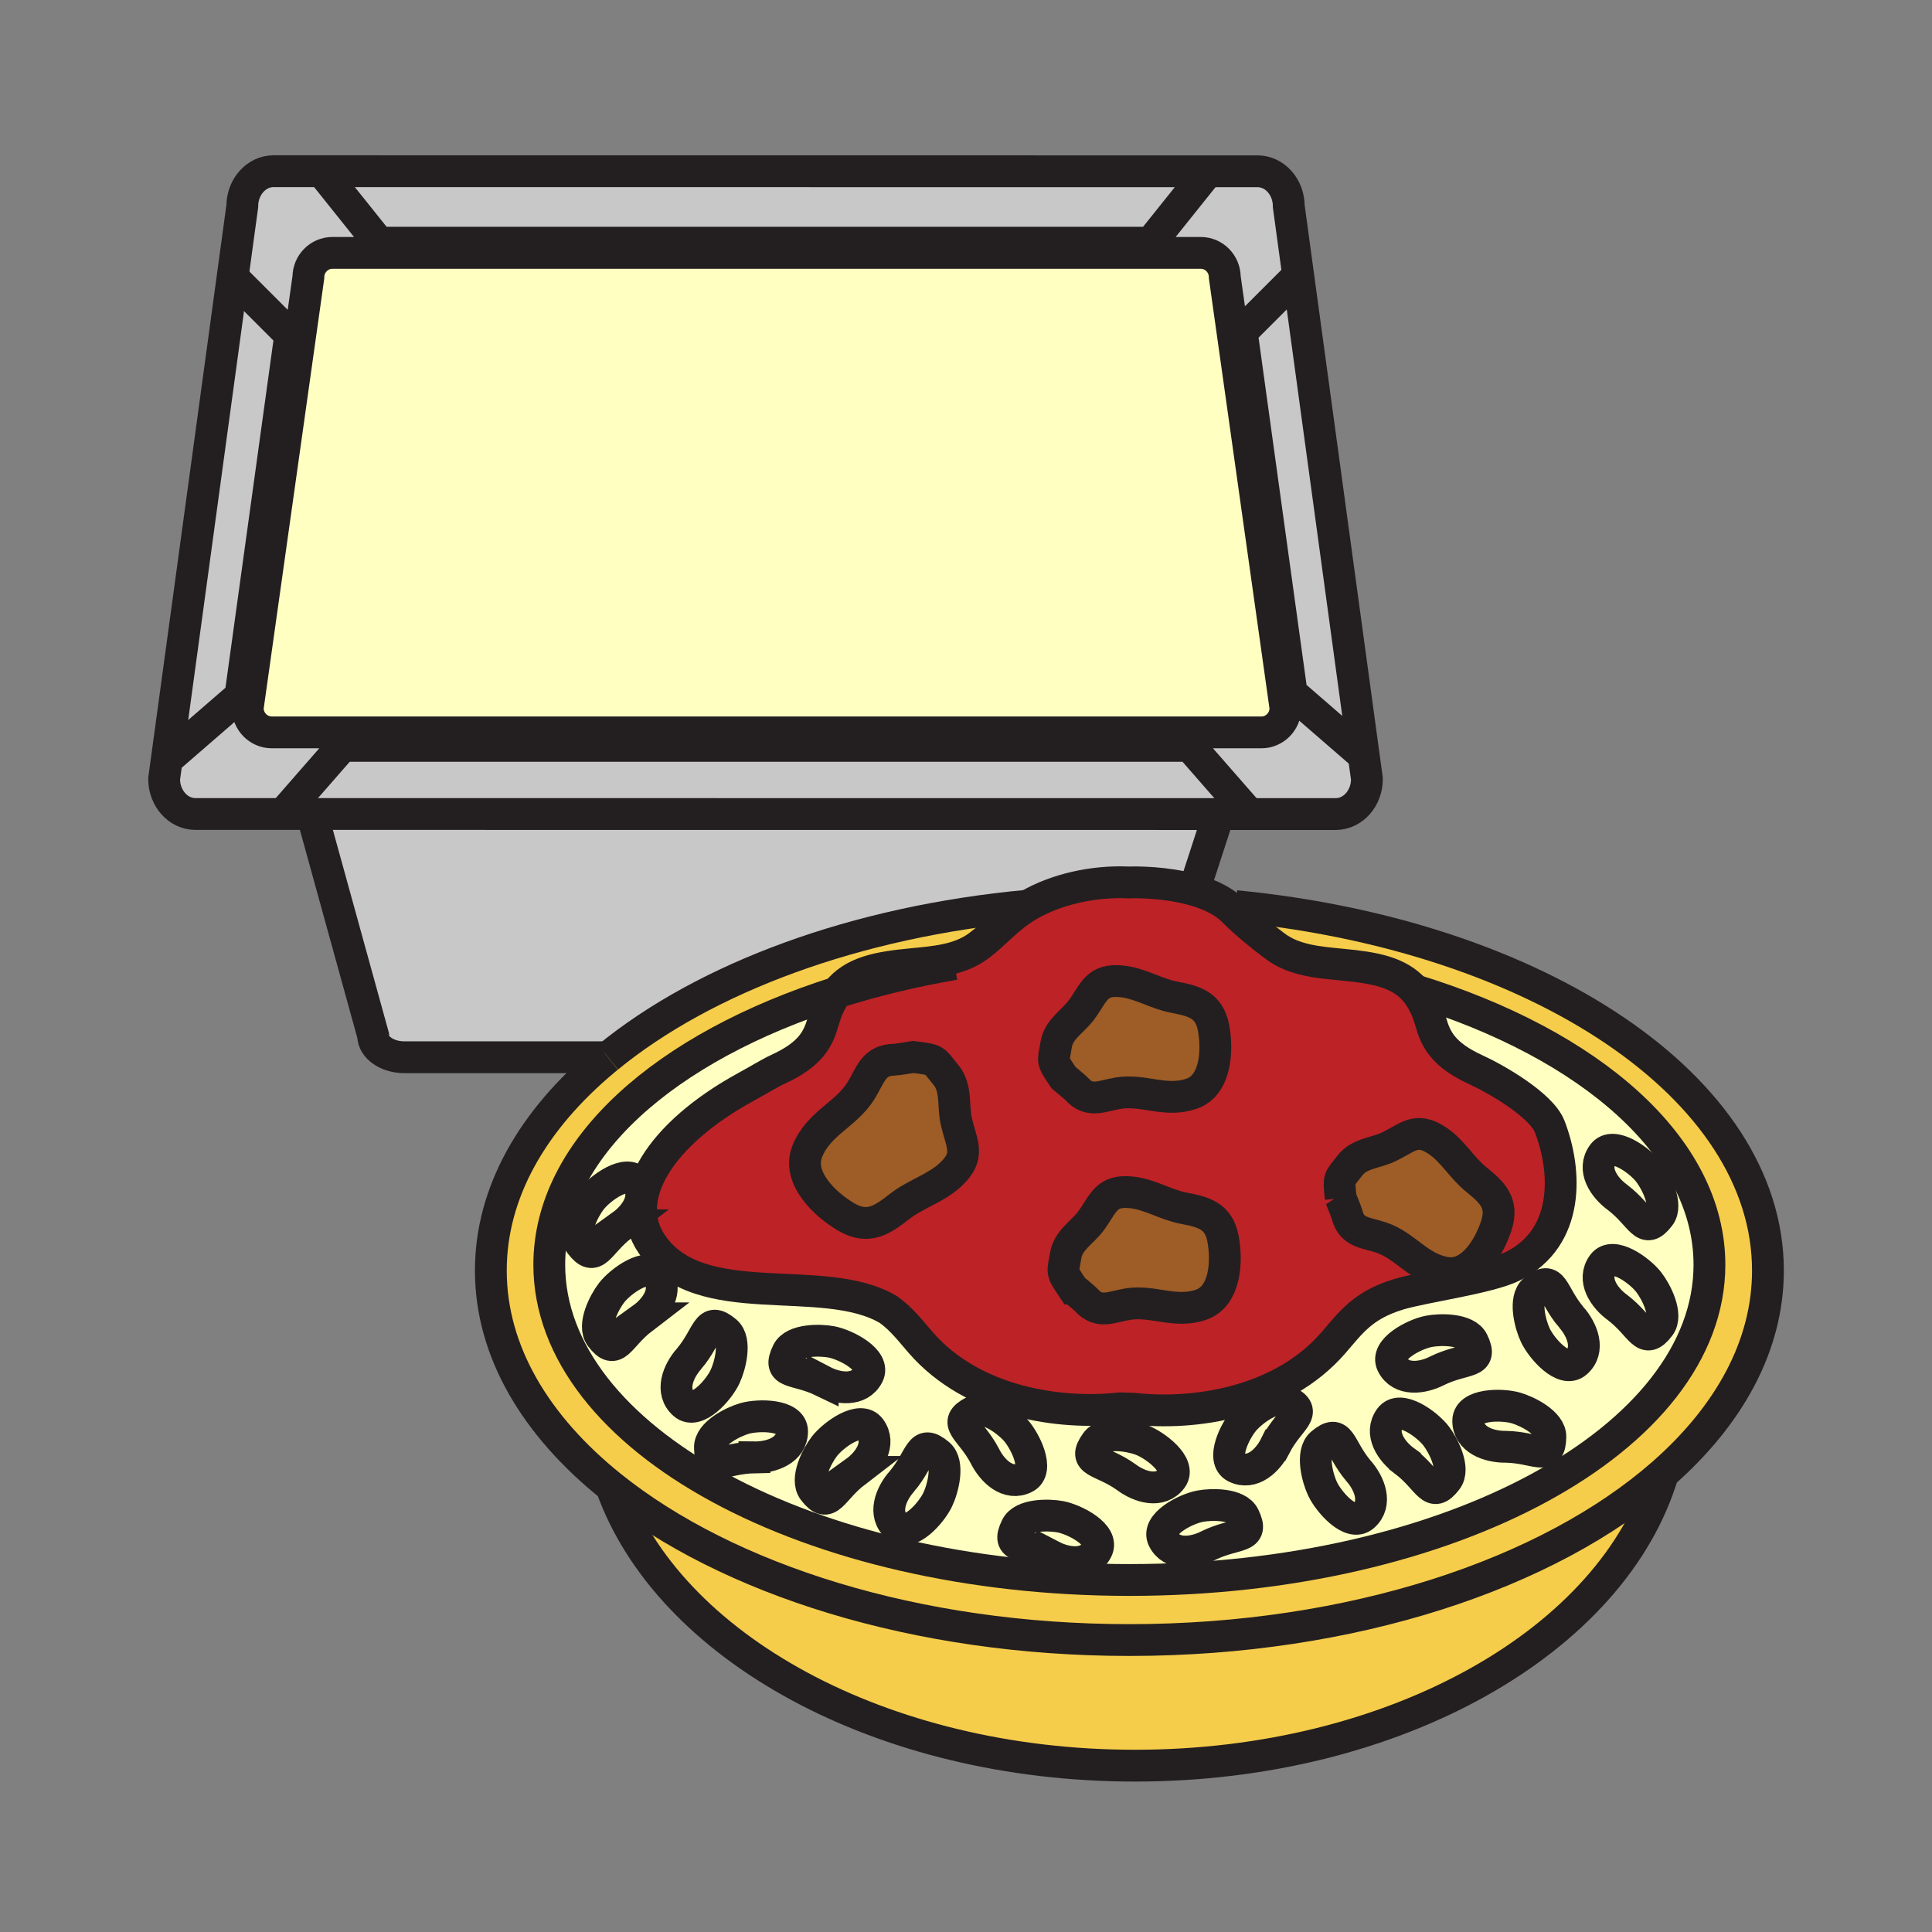<svg xmlns="http://www.w3.org/2000/svg" width="850.394" height="850.394" viewBox="0 0 850.394 850.394" overflow="visible"><rect x="0" y="0" width="850.394" height="850.394" fill="#808080" stroke="none"/><path fill="#c8c8c8" d="M536.47 358.32l-399.14-.03h-12.77l26.2-29.99h372.91l26.21 29.98v.04z"/><path d="M267.58 465.36c-.51.409-1.01.83-1.51 1.25l-.06-1.25h-87.99c-7.6 0-13.77-4.28-13.77-9.551l-26.92-97.52 399.14.03-10.279 31.6-5.681.56c-12.24-2.57-23.74-2.06-23.74-2.06-15.539-.72-32.029 3.01-44.279 10.22C376.31 405.67 310.33 430.42 267.58 465.36z" fill="#c8c8c8"/><path d="M636.5 560.25c11.34 1.81 19.26-11.59 22.24-21.14 3.04-9.771-2.101-14.4-9.03-20.011-6.3-5.109-10.26-12.489-17.02-17-9.29-6.189-12.75-1.5-21.45 2.71-5.69 2.75-12.94 2.761-17.11 8.271-4.81 6.33-4.99 4.67-3.99 14.33 0 0 2.551 6.189 2.811 7.25 2 8.05 8.22 7.78 15.13 10.109 10.659 3.611 16.439 13.571 28.419 15.481zM452.49 398.64c12.25-7.21 28.74-10.94 44.279-10.22 0 0 11.5-.51 23.74 2.06 7.181 1.51 14.62 4.08 20.13 8.44.82.64 1.591 1.32 2.32 2.05 5.67 5.68 11.9 10.73 18.37 15.56 8.42 6.28 19.11 7.06 29.36 8.06 13.979 1.34 24.819 3.101 32.029 11.271 2.971 3.38 5.33 7.85 7.03 13.84 2.18 7.74 5.45 14.569 20.02 21.229 8.78 4.011 28.681 15.48 32.341 24.92 7.609 19.591 8.92 48.95-16.16 61.46-10.61 5.311-39.33 9.021-50.44 12.431-15.899 4.859-21.06 12.64-28.64 21.35-23.061 26.57-61.51 31.92-87.72 28.99l-6.2-.19c-26.2 2.91-64.67-2.42-87.72-28.989-4.51-5.19-8.17-10.061-13.75-14.16l-.44-.32c-28.82-17.12-83.07 2.16-104.16-28.82C273 527.2 290.52 499.1 328.3 478.45c5.5-2.99 10.54-6.13 14.03-7.73 14.57-6.649 17.84-13.47 20.03-21.21 1.5-5.34 3.53-9.47 6.05-12.689 7.18-9.17 18.38-11.03 33-12.44 10.24-.99 20.94-1.77 29.359-8.05 6.48-4.83 11.771-11 18.37-15.55a59.539 59.539 0 0 1 3.351-2.141zm76.19 175.65c10.851-3.771 11.511-19.31 9.63-29.14-1.93-10.04-8.64-11.7-17.409-13.37-7.96-1.54-14.931-6.181-23.021-6.96-11.11-1.08-11.939 4.689-17.63 12.51-3.73 5.11-10.11 8.53-11.19 15.36-1.239 7.85-2.18 6.47 3.261 14.529 0 0 5.16 4.24 5.89 5.061 5.55 6.149 10.92 2.96 18.12 1.77 11.099-1.85 20.879 4.2 32.349.24zm-4.19-92.88c10.85-3.75 11.52-19.311 9.64-29.12-1.93-10.06-8.64-11.71-17.41-13.39-7.96-1.53-14.939-6.16-23.02-6.95-11.11-1.08-11.94 4.68-17.63 12.5-3.74 5.12-10.11 8.54-11.19 15.359-1.25 7.86-2.18 6.48 3.25 14.53 0 0 5.16 4.24 5.9 5.07 5.55 6.149 10.92 2.96 18.109 1.77 11.111-1.849 20.891 4.201 32.351.231zm-106.03 35.58c8.94-8.391 4.77-13.25 2.44-23.59-1.52-6.78.26-14.511-4.6-20.351-5.58-6.71-3.77-6.479-14.34-7.81 0 0-7.24 1.2-8.43 1.21-9.1.13-10.36 6.859-14.58 13.67-6.49 10.479-18.56 14.2-23.57 26.52-4.75 11.681 7.62 23.46 17.09 29.021 9.67 5.68 15.88 1.33 23.61-4.7 7.02-5.47 15.89-7.87 22.38-13.97z" fill="#bd2226"/><path d="M538.31 545.15c1.881 9.83 1.221 25.369-9.63 29.14-11.47 3.96-21.25-2.09-32.35-.24-7.2 1.19-12.57 4.38-18.12-1.77-.729-.82-5.89-5.061-5.89-5.061-5.44-8.06-4.5-6.68-3.261-14.529 1.08-6.83 7.46-10.25 11.19-15.36 5.69-7.82 6.52-13.59 17.63-12.51 8.09.779 15.061 5.42 23.021 6.96 8.77 1.67 15.48 3.33 17.41 13.37zM420.9 493.4c2.33 10.34 6.5 15.199-2.44 23.59-6.49 6.1-15.36 8.5-22.38 13.97-7.73 6.03-13.94 10.38-23.61 4.7-9.47-5.561-21.84-17.34-17.09-29.021 5.01-12.319 17.08-16.04 23.57-26.52 4.22-6.811 5.48-13.54 14.58-13.67 1.19-.01 8.43-1.21 8.43-1.21 10.57 1.33 8.76 1.1 14.34 7.81 4.86 5.841 3.08 13.571 4.6 20.351zM534.13 452.29c1.88 9.81 1.21 25.37-9.64 29.12-11.46 3.97-21.24-2.08-32.351-.23-7.189 1.19-12.56 4.38-18.109-1.77-.74-.83-5.9-5.07-5.9-5.07-5.43-8.05-4.5-6.67-3.25-14.53 1.08-6.819 7.45-10.239 11.19-15.359 5.689-7.82 6.52-13.58 17.63-12.5 8.08.79 15.06 5.42 23.02 6.95 8.77 1.679 15.48 3.329 17.41 13.389zM649.71 519.1c6.93 5.61 12.07 10.24 9.03 20.011-2.98 9.55-10.9 22.949-22.24 21.14-11.98-1.91-17.76-11.87-28.42-15.48-6.91-2.329-13.13-2.06-15.13-10.109-.26-1.061-2.811-7.25-2.811-7.25-1-9.66-.819-8 3.99-14.33 4.17-5.51 11.42-5.521 17.11-8.271 8.7-4.21 12.16-8.899 21.45-2.71 6.761 4.509 10.721 11.889 17.021 16.999z" fill="#9e5c26"/><path d="M648.27 590.49c4.87 10.02-3.439 6.93-15.47 12.76-6.76 3.51-16.24 4.65-19.979-2.71-3.33-6.57 9.64-13.26 16.02-14.51 5.179-1.02 16.719-1.13 19.429 4.46zM466.82 667.64c6.39 1.261 19.34 7.95 16.02 14.521-3.729 7.35-13.229 6.21-19.97 2.7-12.04-5.82-20.351-2.74-15.49-12.74 2.72-5.601 14.25-5.491 19.44-4.481zM597.87 647.31c5.06 5.671 8.49 14.61 2.29 20.011-5.561 4.859-15.22-6.07-18.01-11.95-2.261-4.78-5.19-15.93-.44-19.94 8.51-7.171 7.56 1.639 16.16 11.879zM632.06 631.97c3.221 4.181 8.5 14.431 4.73 19.37-6.76 8.851-7.75.03-18.36-8.1-6.16-4.45-11.439-12.42-6.56-19.061 4.39-5.929 16.18 2.641 20.19 7.791zM691.53 579.7c5.06 5.68 8.51 14.6 2.279 20.01-5.55 4.86-15.21-6.07-17.989-11.95-2.271-4.779-5.2-15.939-.45-19.939 8.51-7.171 7.56 1.639 16.16 11.879zM289.38 561.22c4.88 6.641-.4 14.62-6.56 19.061-10.61 8.13-11.6 16.96-18.36 8.109-3.77-4.949 1.51-15.199 4.74-19.38 4-5.14 15.8-13.71 20.18-7.79zM502.35 633.77c6.091 2.29 17.761 11.04 13.381 16.98-4.9 6.62-14.07 3.93-20.131-.67-10.909-7.74-19.619-6.08-13.149-15.13 3.599-5.06 14.949-3.05 19.899-1.18z" fill="#ffffc2"/><path d="M328.3 478.45c-37.78 20.65-55.3 48.75-41.42 69.15 21.09 30.98 75.34 11.7 104.16 28.82l.44.32c5.58 4.1 9.24 8.97 13.75 14.16 23.05 26.569 61.52 31.899 87.72 28.989l6.2.19c26.21 2.93 64.659-2.42 87.72-28.99 7.58-8.71 12.74-16.49 28.64-21.35 11.11-3.41 39.83-7.12 50.44-12.431 25.08-12.51 23.77-41.869 16.16-61.46-3.66-9.439-23.561-20.909-32.341-24.92-14.569-6.66-17.84-13.489-20.02-21.229-1.7-5.99-4.06-10.46-7.03-13.84 77.44 23.819 129.71 69.01 129.71 120.819 0 76.641-114.319 138.771-255.33 138.771-141.01 0-255.33-62.13-255.33-138.771 0-51.13 50.89-95.79 126.64-119.859-2.52 3.22-4.55 7.35-6.05 12.689-2.19 7.74-5.46 14.561-20.03 21.21-3.489 1.602-8.529 4.742-14.029 7.732zm-54.51 60.88c6.16-4.44 11.44-12.42 6.56-19.05-4.38-5.931-16.19 2.64-20.18 7.79-3.23 4.18-8.51 14.439-4.74 19.37 6.77 8.85 7.75.04 18.36-8.11zm456.66-4.09c3.77-4.931-1.49-15.2-4.74-19.37-3.979-5.14-15.79-13.72-20.17-7.79-4.89 6.64.4 14.61 6.55 19.05 10.62 8.15 11.6 16.96 18.36 8.11zm0 48.48c3.77-4.93-1.49-15.2-4.74-19.359-3.979-5.15-15.79-13.721-20.17-7.79-4.89 6.64.4 14.609 6.55 19.04 10.62 8.149 11.6 16.969 18.36 8.109zm-36.64 15.99c6.23-5.41 2.78-14.33-2.279-20.01-8.601-10.24-7.65-19.05-16.16-11.88-4.75 4-1.82 15.16.45 19.939 2.779 5.881 12.439 16.811 17.989 11.951zm-11.39 32.75c.12-6.21-10.229-11.34-15.3-12.77-6.271-1.771-20.86-1.681-20.86 5.699 0 8.24 8.99 11.521 16.58 11.431 13.38.25 19.39 6.79 19.58-4.36zm-49.62-29.21c12.03-5.83 20.34-2.74 15.47-12.76-2.71-5.59-14.25-5.48-19.43-4.46-6.38 1.25-19.35 7.939-16.02 14.51 3.74 7.36 13.22 6.22 19.98 2.71zm3.99 48.09c3.77-4.939-1.51-15.189-4.73-19.37-4.01-5.149-15.8-13.72-20.189-7.79-4.88 6.641.399 14.61 6.56 19.061 10.609 8.129 11.599 16.949 18.359 8.099zm-36.63 15.98c6.2-5.4 2.77-14.34-2.29-20.011-8.601-10.239-7.65-19.05-16.16-11.88-4.75 4.011-1.82 15.16.44 19.94 2.79 5.881 12.45 16.811 18.01 11.951zm-38.68-31.22c6.239-11.83 14.779-14.27 4.909-19.449-5.5-2.881-14.72 4.029-18.29 7.93-4.399 4.79-10.859 17.87-4.29 21.2 7.371 3.689 14.321-2.851 17.671-9.681zm-29.43 44.12c12.03-5.84 20.351-2.75 15.48-12.77-2.71-5.58-14.25-5.48-19.431-4.45-6.39 1.24-19.35 7.94-16.029 14.51 3.75 7.34 13.24 6.22 19.98 2.71zm-16.32-29.47c4.38-5.94-7.29-14.69-13.381-16.98-4.949-1.869-16.3-3.88-19.899 1.181-6.47 9.05 2.24 7.39 13.149 15.13 6.061 4.599 15.231 7.289 20.131.669zm-32.89 31.41c3.32-6.57-9.63-13.26-16.02-14.521-5.19-1.01-16.721-1.12-19.44 4.48-4.86 10 3.45 6.92 15.49 12.74 6.74 3.511 16.24 4.651 19.97-2.699zm-31.74-31.74c6.591-3.3.12-16.38-4.279-21.189-3.58-3.881-12.801-10.811-18.29-7.921-9.86 5.181-1.34 7.62 4.899 19.44 3.35 6.83 10.31 13.39 17.67 9.67zm-38.34 9.61c2.27-4.771 5.19-15.931.45-19.931-8.52-7.189-7.56 1.631-16.17 11.87-5.06 5.67-8.49 14.59-2.28 20.021 5.56 4.84 15.22-6.07 18-11.96zm-36.28-12.15c6.16-4.43 11.44-12.39 6.56-19.05-4.38-5.91-16.18 2.66-20.18 7.8-3.23 4.17-8.51 14.42-4.74 19.37 6.77 8.85 7.75.02 18.36-8.12zm5.62-42.67c3.34-6.57-9.63-13.27-16.03-14.53-5.18-1.02-16.7-1.109-19.42 4.471-4.88 10.02 3.44 6.93 15.48 12.75 6.74 3.519 16.23 4.649 19.97-2.691zm-33.45 24.83c0-7.37-14.59-7.46-20.86-5.7-5.07 1.45-15.4 6.57-15.3 12.79.19 11.13 6.21 4.61 19.58 4.351 7.6.089 16.58-3.211 16.58-11.441zm-29.55-23.99c2.26-4.78 5.19-15.939.45-19.939-8.52-7.181-7.56 1.649-16.17 11.89-5.06 5.67-8.49 14.59-2.28 20.01 5.56 4.859 15.22-6.081 18-11.961zm-36.28-25.77c6.16-4.44 11.44-12.42 6.56-19.061-4.38-5.92-16.18 2.65-20.18 7.79-3.23 4.181-8.51 14.431-4.74 19.38 6.76 8.851 7.75.021 18.36-8.109z" fill="#ffffc2"/><path d="M413.21 640.1c4.74 4 1.82 15.16-.45 19.931-2.78 5.89-12.44 16.8-18 11.96-6.21-5.431-2.78-14.351 2.28-20.021 8.61-10.24 7.65-19.06 16.17-11.87zM319.55 586.11c4.74 4 1.81 15.159-.45 19.939-2.78 5.88-12.44 16.82-18 11.96-6.21-5.42-2.78-14.34 2.28-20.01 8.61-10.239 7.65-19.069 16.17-11.889zM547.53 667.45c4.87 10.02-3.45 6.93-15.48 12.77-6.74 3.511-16.229 4.63-19.979-2.71-3.32-6.569 9.64-13.27 16.029-14.51 5.18-1.03 16.72-1.13 19.43 4.45zM446.82 629.23c4.399 4.81 10.87 17.89 4.279 21.189-7.359 3.72-14.319-2.84-17.67-9.67-6.239-11.82-14.76-14.26-4.899-19.44 5.49-2.889 14.71 4.041 18.29 7.921zM725.71 515.87c3.25 4.17 8.51 14.439 4.74 19.37-6.76 8.85-7.74.04-18.36-8.11-6.149-4.439-11.439-12.41-6.55-19.05 4.38-5.93 16.19 2.65 20.17 7.79zM280.35 520.28c4.88 6.63-.4 14.609-6.56 19.05-10.61 8.15-11.59 16.96-18.36 8.11-3.77-4.931 1.51-15.19 4.74-19.37 3.99-5.15 15.8-13.72 20.18-7.79zM725.71 564.36c3.25 4.159 8.51 14.43 4.74 19.359-6.76 8.86-7.74.04-18.36-8.109-6.149-4.431-11.439-12.4-6.55-19.04 4.38-5.93 16.19 2.64 20.17 7.79zM383.04 628.83c4.88 6.66-.4 14.62-6.56 19.05-10.61 8.14-11.59 16.97-18.36 8.12-3.77-4.95 1.51-15.2 4.74-19.37 4-5.14 15.8-13.71 20.18-7.8zM327.79 624.34c6.27-1.76 20.86-1.67 20.86 5.7 0 8.229-8.98 11.53-16.58 11.44-13.37.26-19.39 6.779-19.58-4.351-.1-6.219 10.23-11.339 15.3-12.789zM366.07 590.68c6.4 1.261 19.37 7.96 16.03 14.53-3.74 7.34-13.23 6.21-19.97 2.69-12.04-5.82-20.36-2.73-15.48-12.75 2.72-5.58 14.24-5.49 19.42-4.47zM566.39 616.65c9.87 5.18 1.33 7.619-4.909 19.449-3.351 6.83-10.301 13.37-17.671 9.681-6.569-3.33-.109-16.41 4.29-21.2 3.57-3.9 12.79-10.81 18.29-7.93zM667.12 619.69c5.07 1.43 15.42 6.56 15.3 12.77-.189 11.15-6.2 4.61-19.58 4.36-7.59.09-16.58-3.19-16.58-11.431 0-7.379 14.59-7.469 20.86-5.699z" fill="#ffffc2"/><path d="M497.11 721.89c98.17 0 184.59-29.12 234.85-73.25-21.8 73.33-117.55 128.54-232.38 128.54-111.82 0-205.55-52.37-230.5-122.83 51.04 40.91 134.17 67.54 228.03 67.54z" fill="#f6cc4b"/><path d="M543.85 398.84c132.98 12.88 234.33 79.79 234.33 160.41 0 33.01-17 63.73-46.22 89.39-50.26 44.13-136.68 73.25-234.85 73.25-93.86 0-176.99-26.63-228.03-67.54-33.37-26.75-53.03-59.6-53.03-95.1 0-34.43 18.48-66.36 50.02-92.64.5-.42 1-.841 1.51-1.25 42.75-34.94 108.73-59.69 184.91-66.72-1.15.68-2.271 1.4-3.351 2.14-6.6 4.55-11.89 10.72-18.37 15.55-8.419 6.28-19.12 7.06-29.359 8.05-14.62 1.41-25.82 3.271-33 12.44-75.75 24.07-126.64 68.73-126.64 119.86 0 76.641 114.32 138.771 255.33 138.771 141.011 0 255.33-62.13 255.33-138.771 0-51.81-52.27-97-129.71-120.819-7.21-8.17-18.05-9.93-32.029-11.271-10.25-1-20.94-1.78-29.36-8.06-6.47-4.83-12.7-9.88-18.37-15.56-.729-.73-1.5-1.41-2.32-2.05l3.209-.08z" fill="#f6cc4b"/><path d="M564.96 305.55l.85 6.06c0 5.93-4.739 10.76-10.579 10.76H119.62c-5.84 0-10.58-4.83-10.58-10.76l.67-4.77 26.02-184.77c0-5.94 4.74-10.76 10.58-10.76h382.22c5.84 0 10.58 4.82 10.58 10.76l25.85 183.48z" fill="#ffffc2"/><path fill="#c8c8c8" d="M127.76 147.39l-21.95 158.9-32.41 28.09 28.98-212.37zM530.49 75.39v1.46l-24 29.98H166.81l-23.99-29.98v-1.49zM73.4 334.38l32.41-28.09 3.9.55-.67 4.77c0 5.93 4.74 10.76 10.58 10.76h404.05v5.93H150.76l-26.2 29.99H86c-7.6 0-13.76-6.93-13.76-15.45l1.16-8.46z"/><path d="M135.73 122.07l-26.02 184.77-3.9-.55 21.95-158.9-25.38-25.38 4.26-31.2c0-8.53 6.16-15.45 13.76-15.45h22.42v1.49l23.99 29.98h339.68v4.48H146.31c-5.84 0-10.58 4.82-10.58 10.76zM600.26 332.56l1.41 10.3c0 8.54-6.16 15.46-13.76 15.46h-38.03v-.04l-26.21-29.98v-5.93h31.561c5.84 0 10.579-4.83 10.579-10.76l-.85-6.06 3.56-.5 31.74 27.51zM571.42 121.28l28.84 211.28-31.74-27.51-21.96-158.92z" fill="#c8c8c8"/><path d="M546.56 146.13l21.96 158.92-3.56.5-25.85-183.48c0-5.94-4.74-10.76-10.58-10.76h-22.04v-4.48l24-29.98v-1.46h23.02c7.601 0 13.76 6.92 13.76 15.45l4.15 30.44-24.86 24.85z" fill="#c8c8c8"/><g fill="none" stroke="#231f20" stroke-width="14"><path d="M124.56 358.29H86c-7.6 0-13.76-6.93-13.76-15.45l1.16-8.46 28.98-212.37 4.26-31.2c0-8.53 6.16-15.45 13.76-15.45h22.42l387.67.03h23.02c7.601 0 13.76 6.92 13.76 15.45l4.15 30.44 28.84 211.28 1.41 10.3c0 8.54-6.16 15.46-13.76 15.46h-51.44l-399.14-.03h-12.77z"/><path d="M526.19 389.92l10.28-31.6.7-2.16M136.74 356.14l.59 2.15 26.92 97.52c0 5.271 6.17 9.551 13.77 9.551h87.99"/><path d="M549.88 358.28l-26.21-29.98H150.76l-26.2 29.99M142.82 76.85l23.99 29.98h339.68l24-29.98M102.38 122.01l25.38 25.38-21.95 158.9-32.41 28.09M571.94 120.76l-.52.52-24.86 24.85 21.96 158.92 31.74 27.51.66.57M564.96 305.55l.85 6.06c0 5.93-4.739 10.76-10.579 10.76H119.62c-5.84 0-10.58-4.83-10.58-10.76l.67-4.77 26.02-184.77c0-5.94 4.74-10.76 10.58-10.76h382.22c5.84 0 10.58 4.82 10.58 10.76l25.85 183.48zM622.69 435.85c.01 0 .02.011.029.011 77.44 23.819 129.71 69.01 129.71 120.819 0 76.641-114.319 138.771-255.33 138.771-141.01 0-255.33-62.13-255.33-138.771 0-51.13 50.89-95.79 126.64-119.859 16.18-5.141 33.49-9.351 51.69-12.47M267.58 465.36c42.75-34.94 108.73-59.69 184.91-66.72h.02"/><path d="M543.85 398.84c132.98 12.88 234.33 79.79 234.33 160.41 0 33.01-17 63.73-46.22 89.39-50.26 44.13-136.68 73.25-234.85 73.25-93.86 0-176.99-26.63-228.03-67.54-33.37-26.75-53.03-59.6-53.03-95.1 0-34.43 18.48-66.36 50.02-92.64.5-.42 1-.841 1.51-1.25"/><path d="M397.04 651.97c8.61-10.239 7.65-19.06 16.17-11.87 4.74 4 1.82 15.16-.45 19.931-2.78 5.89-12.44 16.8-18 11.96-6.21-5.431-2.78-14.351 2.28-20.021zM433.43 640.75c-6.239-11.82-14.76-14.26-4.899-19.44 5.489-2.89 14.71 4.04 18.29 7.921 4.399 4.81 10.87 17.89 4.279 21.189-7.36 3.72-14.32-2.84-17.67-9.67zM376.48 647.88c-10.61 8.14-11.59 16.97-18.36 8.12-3.77-4.95 1.51-15.2 4.74-19.37 4-5.14 15.8-13.71 20.18-7.8 4.88 6.66-.4 14.62-6.56 19.05zM303.38 598c8.61-10.24 7.65-19.07 16.17-11.89 4.74 4 1.81 15.159-.45 19.939-2.78 5.88-12.44 16.82-18 11.96-6.21-5.419-2.78-14.339 2.28-20.009zM282.82 580.28c-10.61 8.13-11.6 16.96-18.36 8.109-3.77-4.949 1.51-15.199 4.74-19.38 4-5.14 15.8-13.71 20.18-7.79 4.88 6.641-.4 14.621-6.56 19.061zM273.79 539.33c-10.61 8.15-11.59 16.96-18.36 8.11-3.77-4.931 1.51-15.19 4.74-19.37 3.99-5.15 15.8-13.721 20.18-7.79 4.88 6.63-.4 14.61-6.56 19.05zM332.07 641.48c-13.37.26-19.39 6.779-19.58-4.351-.1-6.22 10.23-11.34 15.3-12.79 6.27-1.76 20.86-1.67 20.86 5.7 0 8.231-8.98 11.531-16.58 11.441zM362.13 607.9c-12.04-5.82-20.36-2.73-15.48-12.75 2.72-5.58 14.24-5.49 19.42-4.471 6.4 1.261 19.37 7.96 16.03 14.53-3.74 7.341-13.23 6.211-19.97 2.691zM462.87 684.86c-12.04-5.82-20.351-2.74-15.49-12.74 2.72-5.601 14.25-5.49 19.44-4.48 6.39 1.261 19.34 7.95 16.02 14.521-3.73 7.349-13.23 6.209-19.97 2.699zM495.6 650.08c-10.909-7.74-19.619-6.08-13.149-15.13 3.6-5.061 14.95-3.05 19.899-1.181 6.091 2.29 17.761 11.04 13.381 16.98-4.901 6.621-14.071 3.931-20.131-.669zM597.87 647.31c-8.601-10.239-7.65-19.05-16.16-11.88-4.75 4.011-1.82 15.16.44 19.94 2.79 5.88 12.449 16.81 18.01 11.95 6.2-5.4 2.77-14.34-2.29-20.01zM561.48 636.1c6.239-11.83 14.779-14.27 4.909-19.449-5.5-2.881-14.72 4.029-18.29 7.93-4.399 4.79-10.859 17.87-4.29 21.2 7.371 3.689 14.321-2.851 17.671-9.681zM618.43 643.24c10.61 8.13 11.601 16.95 18.36 8.1 3.77-4.939-1.51-15.189-4.73-19.37-4.01-5.149-15.8-13.72-20.189-7.79-4.881 6.64.399 14.61 6.559 19.06zM691.53 579.7c-8.601-10.24-7.65-19.05-16.16-11.88-4.75 4-1.82 15.16.45 19.939 2.779 5.88 12.439 16.811 17.989 11.95 6.231-5.409 2.781-14.329-2.279-20.009zM712.09 575.61c10.62 8.149 11.601 16.97 18.36 8.109 3.77-4.93-1.49-15.2-4.74-19.359-3.979-5.15-15.79-13.721-20.17-7.79-4.89 6.64.4 14.61 6.55 19.04zM712.09 527.13c10.62 8.15 11.601 16.96 18.36 8.11 3.77-4.931-1.49-15.2-4.74-19.37-3.979-5.14-15.79-13.72-20.17-7.79-4.89 6.64.4 14.61 6.55 19.05zM662.84 636.82c13.38.25 19.391 6.79 19.58-4.36.12-6.21-10.229-11.34-15.3-12.77-6.271-1.771-20.86-1.681-20.86 5.699 0 8.241 8.99 11.521 16.58 11.431zM632.8 603.25c12.03-5.83 20.34-2.74 15.47-12.76-2.71-5.59-14.25-5.48-19.43-4.46-6.38 1.25-19.35 7.939-16.02 14.51 3.74 7.36 13.22 6.22 19.98 2.71zM532.05 680.22c12.03-5.84 20.351-2.75 15.48-12.77-2.71-5.58-14.25-5.48-19.431-4.45-6.39 1.24-19.35 7.94-16.029 14.51 3.75 7.34 13.24 6.22 19.98 2.71zM472.32 567.22c-5.44-8.06-4.5-6.68-3.261-14.529 1.08-6.83 7.46-10.25 11.19-15.36 5.69-7.82 6.52-13.59 17.63-12.51 8.09.779 15.061 5.42 23.021 6.96 8.77 1.67 15.479 3.33 17.409 13.37 1.881 9.83 1.221 25.369-9.63 29.14-11.47 3.96-21.25-2.09-32.35-.24-7.2 1.19-12.57 4.38-18.12-1.77-.729-.821-5.889-5.061-5.889-5.061zM468.13 474.34c-5.43-8.05-4.5-6.67-3.25-14.53 1.08-6.819 7.45-10.239 11.19-15.359 5.689-7.82 6.52-13.58 17.63-12.5 8.08.79 15.06 5.42 23.02 6.95 8.771 1.68 15.48 3.33 17.41 13.39 1.88 9.81 1.21 25.37-9.64 29.12-11.46 3.97-21.24-2.08-32.351-.23-7.189 1.19-12.56 4.38-18.109-1.77-.74-.831-5.9-5.071-5.9-5.071zM590.14 527.41c-1-9.66-.819-8 3.99-14.33 4.17-5.51 11.42-5.521 17.11-8.271 8.7-4.21 12.16-8.899 21.45-2.71 6.76 4.511 10.72 11.891 17.02 17 6.93 5.61 12.07 10.24 9.03 20.011-2.98 9.55-10.9 22.949-22.24 21.14-11.98-1.91-17.76-11.87-28.42-15.48-6.91-2.329-13.13-2.06-15.13-10.109-.26-1.061-2.81-7.251-2.81-7.251zM401.96 465.24c10.57 1.33 8.76 1.1 14.34 7.81 4.86 5.84 3.08 13.57 4.6 20.351 2.33 10.34 6.5 15.199-2.44 23.59-6.49 6.1-15.36 8.5-22.38 13.97-7.73 6.03-13.94 10.38-23.61 4.7-9.47-5.561-21.84-17.34-17.09-29.021 5.01-12.319 17.08-16.04 23.57-26.52 4.22-6.811 5.48-13.54 14.58-13.67 1.19-.01 8.43-1.21 8.43-1.21z"/><path d="M731.98 648.57c-.011.02-.011.05-.021.069-21.8 73.33-117.55 128.54-232.38 128.54-111.82 0-205.55-52.37-230.5-122.83l-.51-1.47M368.41 436.82c-2.52 3.22-4.55 7.35-6.05 12.689-2.19 7.74-5.46 14.561-20.03 21.21-3.49 1.601-8.53 4.74-14.03 7.73C290.52 499.1 273 527.2 286.88 547.6c21.09 30.98 75.34 11.7 104.16 28.82l.44.32c5.58 4.1 9.24 8.97 13.75 14.16 23.05 26.569 61.52 31.899 87.72 28.989l6.2.19c26.21 2.93 64.659-2.42 87.72-28.99 7.58-8.71 12.74-16.49 28.64-21.35 11.11-3.41 39.83-7.12 50.44-12.431 25.08-12.51 23.77-41.869 16.16-61.46-3.66-9.439-23.561-20.909-32.341-24.92-14.569-6.66-17.84-13.489-20.02-21.229-1.7-5.99-4.06-10.46-7.03-13.84-7.21-8.17-18.05-9.93-32.029-11.271-10.25-1-20.94-1.78-29.36-8.06-6.47-4.83-12.7-9.88-18.37-15.56-.729-.73-1.5-1.41-2.32-2.05-5.51-4.36-12.949-6.93-20.13-8.44-12.24-2.57-23.74-2.06-23.74-2.06-15.539-.72-32.029 3.01-44.279 10.22-1.15.68-2.271 1.4-3.351 2.14-6.6 4.55-11.89 10.72-18.37 15.55-8.419 6.28-19.12 7.06-29.359 8.05-14.621 1.412-25.821 3.272-33.001 12.442z"/></g><path fill="none" d="M0 0h850.394v850.394H0z"/></svg>